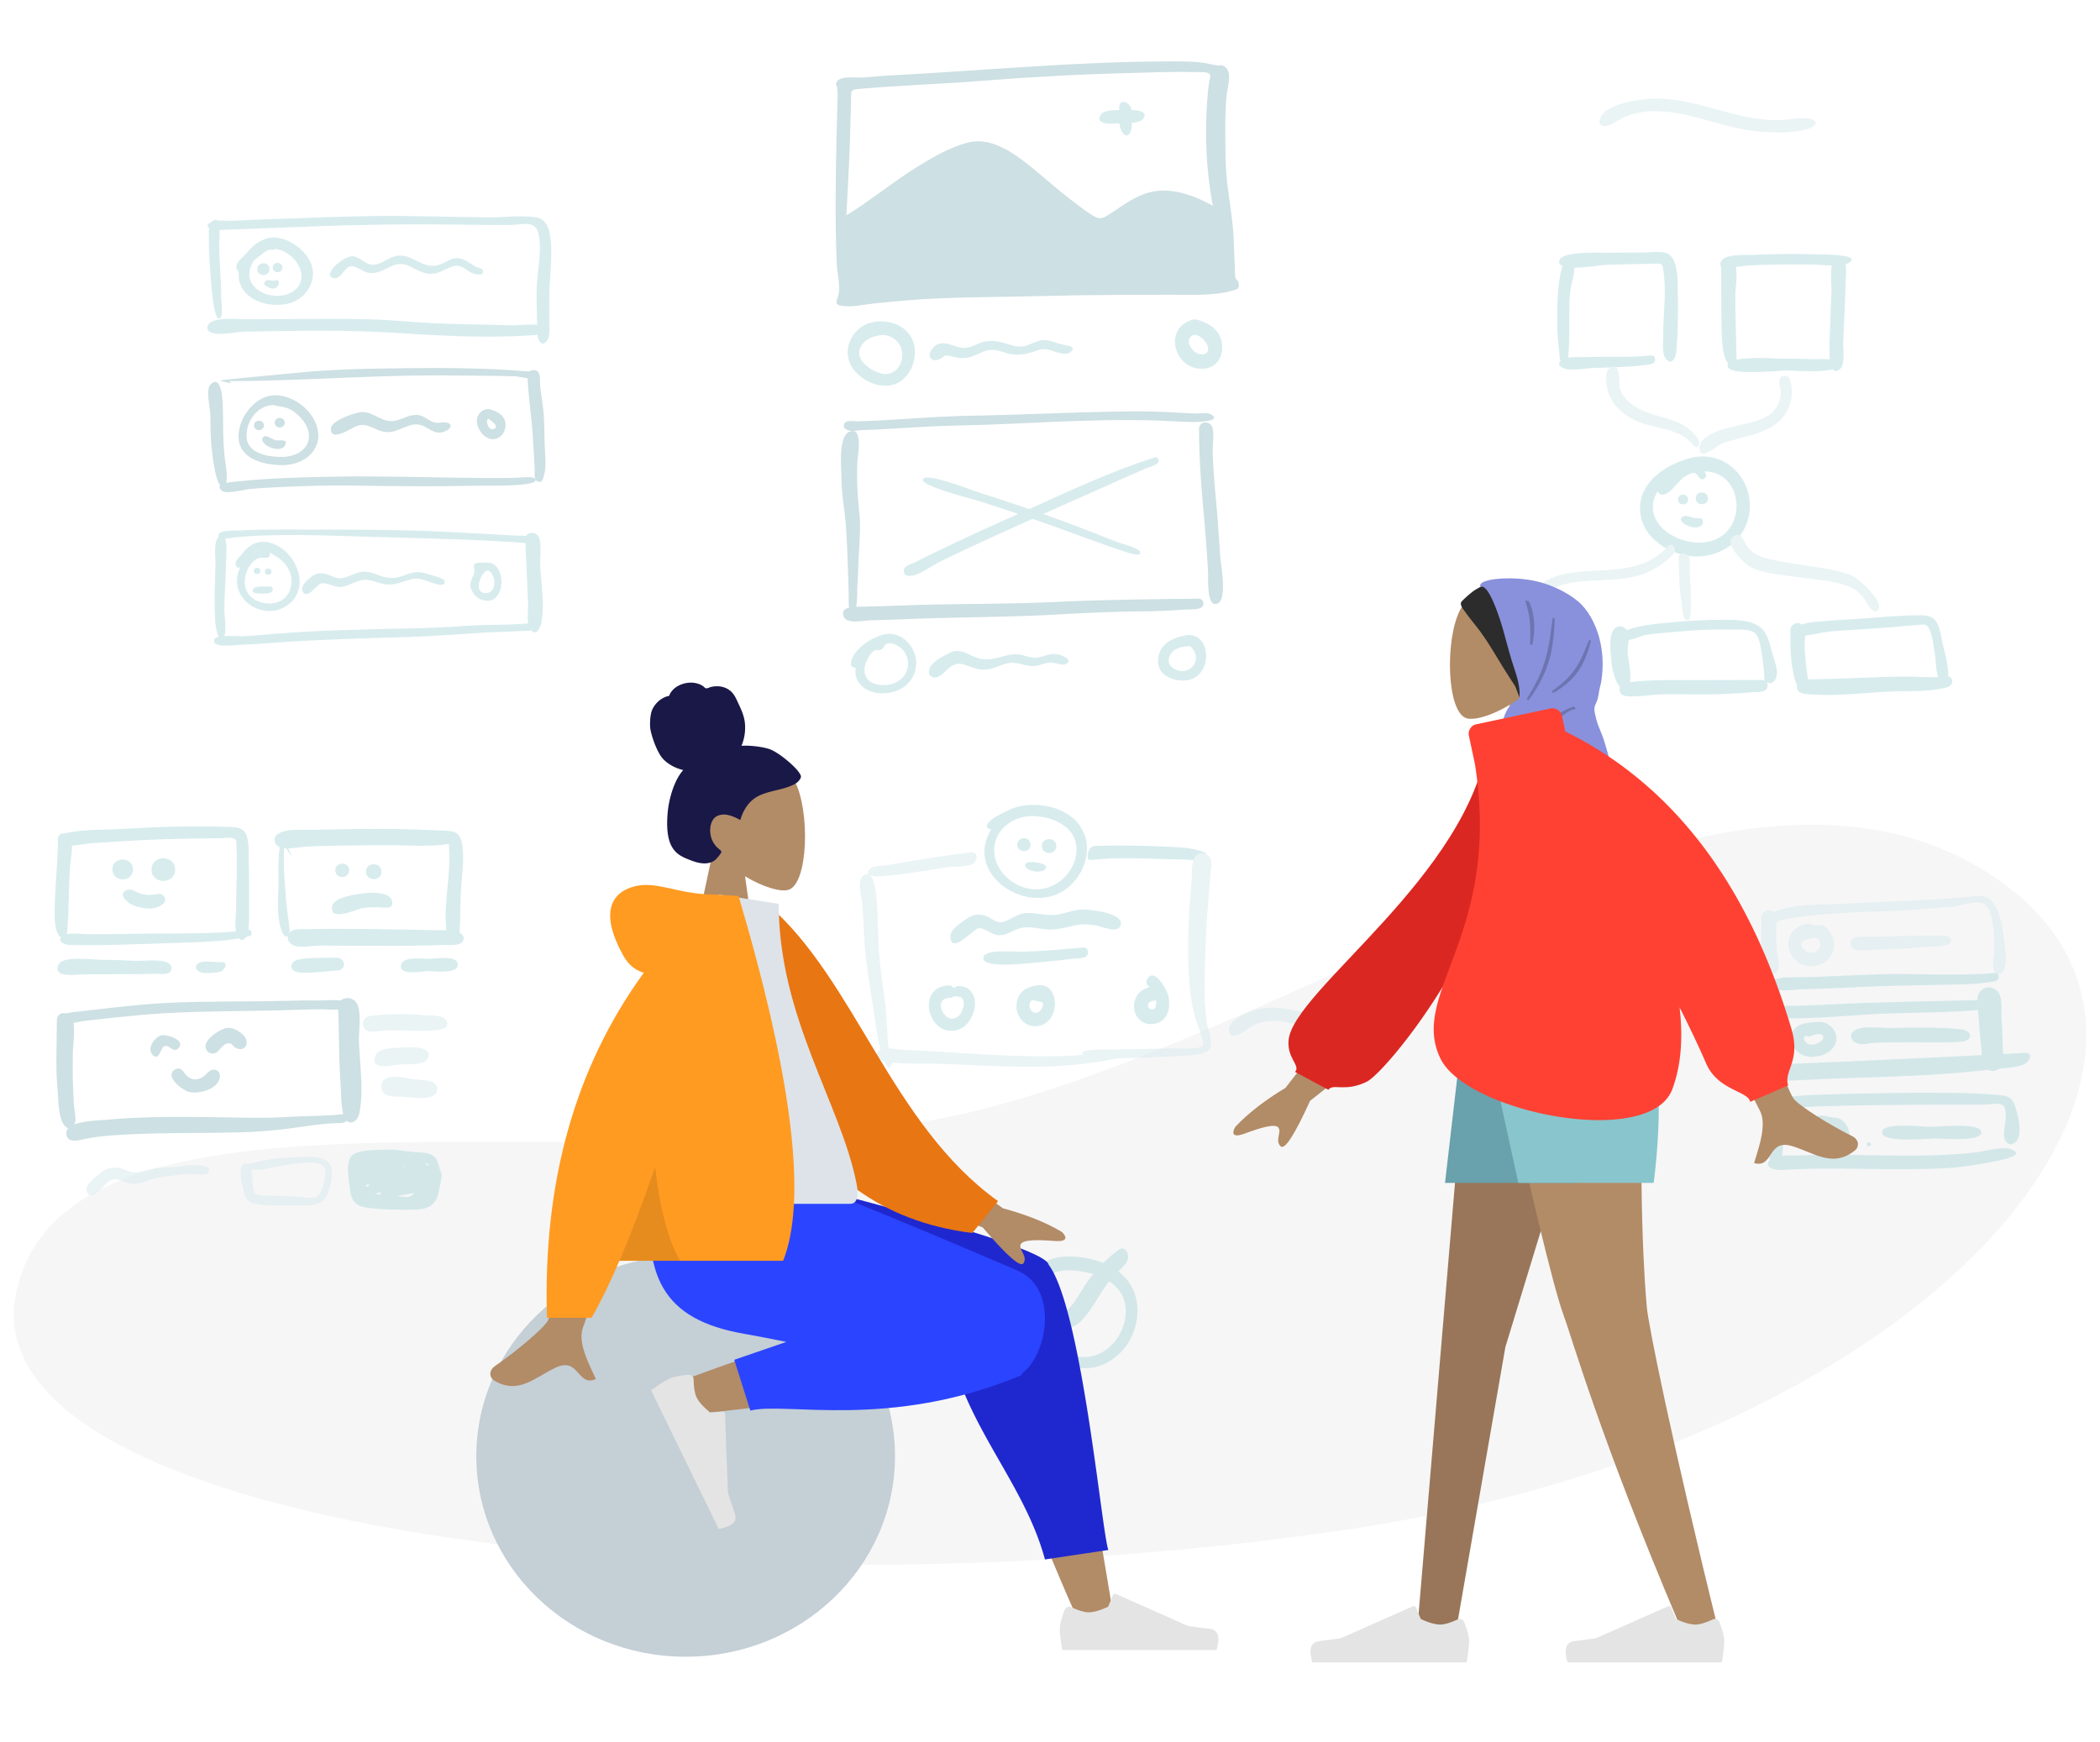<svg width="869" height="721" xmlns="http://www.w3.org/2000/svg"><g fill="none" fill-rule="evenodd"><g opacity=".674"><path d="M6.773 534.501c21.749-97.804 241.823-42.087 386.102-72.323 144.278-30.236 314.972-171.053 427.94-102.074 112.967 68.98-7.23 235.722-266.33 273.35-259.1 37.628-569.461-1.149-547.712-98.953z" fill="#F2F2F2"/><g opacity=".5"><path d="M87.483 91.92c-1.573 1.57-.962 7.151-.995 9.217-.05 3.215.15 6.402.418 9.606.18 2.146 1.196 22.618 4.022 21.046 1.593-.886.594-6.808.591-8.682-.006-4.164-.18-8.318-.457-12.474-.258-3.857-.42-7.67-.272-11.535.036-.943.919-11.412-3.307-7.179" fill="#89C5CC"/><path d="M155.984 89.396c-13.513.107-27.021.774-40.528 1.182-6.5.197-12.995.447-19.487.807-2.213.123-6.958-.586-8.801.593-4.092 2.617 2.507 3.23 4.266 3.165 26.73-.97 53.47-2.246 80.223-2.306 13.124-.03 26.24.344 39.366.26 5.017-.031 10.572-2.193 11.84 3.647 1.43 6.59-.214 13.926-.66 20.548-.3 4.42-.193 8.749.006 13.166.128 2.83-.205 6.017.296 8.794.481 2.674 2.403 4.277 4.165 1.282 1.053-1.79.529-6.209.599-8.282.094-2.792.006-5.584.006-8.377-.001-6.817.961-13.606.834-20.422-.082-4.395-.315-12.362-5.858-13.418-6.104-1.163-13.607.006-19.854-.065-15.478-.177-30.93-.695-46.413-.574" fill="#89C5CC"/><path d="M118.749 132.033c-5.096 0-10.192.03-15.287.115-4.37.072-11.24-.838-15.307.725-2.785 1.07-3.524 4.179 0 5.007 3.843.903 9.635-.574 13.656-.645 20.164-.356 40.522-.82 60.658.456 18.868 1.194 38.099 2.353 56.994 1.092 1.59-.106 9.698-.429 5.998-3.468-2.158-1.774-10.907-.608-13.712-.692-9.894-.299-19.798-.365-29.69-.74-9.762-.37-19.48-1.468-29.246-1.74-11.345-.316-22.715-.11-34.064-.11M113.65 103.051c7.942.347 15.8 11.865 7.764 17.431-7.539 5.224-21.667-.5-17.475-10.629-.603 1.464.762-1.59.779-1.611.797-.94 2.228-1.98 3.21-2.72 1.125-.847 2.296-1.78 3.652-2.204.89-.279.75.77 2.07-.267m-3.868-4.154c-3.717 1.451-5.413 3.088-7.968 6.05-1.767 2.051-4.02 3.13-4 5.9.004.614.792 1.288.928 1.878.188.816-.03 1.862.119 2.73 1.538 8.949 12.215 11.966 20.031 10.276 6.808-1.472 11.9-8.007 10.323-15.114-1.588-7.153-12.196-14.55-19.433-11.72" fill="#89C5CC"/><path d="M106.471 111.39c0 3.219 5.086 3.219 5.086 0 0-3.183-5.086-3.32-5.086 0M112.833 110.738c0 2.558 4.041 2.558 4.041 0 0-2.529-4.04-2.637-4.04 0M114.085 116.014c-1.294.497-2.936-.534-3.998.145-1.881 1.205.005 2.294 1.013 2.778 4.54 2.179 5.348-3.828 2.985-2.923M183.425 108.879c-.136.057-.617.261 0 0m-19.772-2.89c-3.399.767-6.268 3.94-9.96 3.516-2.83-.325-4.745-3.056-7.538-3.452-3.573-.508-13.298 7.642-8.185 9.041 2.983.816 4.638-4.635 7.273-4.925 2.085-.229 4.92 2.328 7.08 2.692 4.03.679 6.798-1.541 10.336-2.973 3.844-1.555 6.031-.154 9.374 1.575 2.64 1.364 5.125 2.253 8.144 1.69 2.834-.528 6.395-3.443 9.247-3.144 2.794.293 4.788 3.21 7.662 3.48 1.185.111 2.949.515 2.75-1.313-.16-1.464-1.793-1.216-2.815-1.748-2.628-1.369-5.086-3.793-8.257-3.586-2.386.156-4.558 1.832-6.756 2.634-7.2 2.626-11.248-5.081-18.355-3.487" fill="#89C5CC"/><path d="M169.667 152.358c-13.888.128-27.824.334-41.673 1.447-3.284.264-36.81 3.43-36.747 3.658.117.422 4.43 1.066 4.403 1.165-.291-.72-.955-1.019-1.993-.894 31.797 0 63.494-2.847 95.334-2.335 8 .128 16.03.075 24.025.327 1.995.063 6.94 1.493 8.508.592 4.114-2.365-3.36-2.638-4.597-2.737-15.669-1.254-31.547-1.38-47.26-1.223M87.13 159.106c-2.076 2.082-.164 9.571-.082 12.386.118 4.069.021 8.167.378 12.226.408 4.636 1.04 9.576 2.256 14.074.67 2.478 3.022 6.416 3.954 1.914.665-3.217-.345-7.483-.697-10.76-.47-4.382-.584-8.707-.601-13.111-.016-3.838-.09-7.692-.405-11.517-.163-1.986-1.162-8.833-4.802-5.212" fill="#69A1AC"/><path d="M139.369 197.245c-9.856.17-19.733.402-29.572 1.017-4.033.253-8.063.629-12.08 1.055-.82.087-9.895.455-5.84 3.805 1.83 1.512 9.359-.579 11.846-.797 4.182-.366 8.363-.605 12.558-.782 9.718-.413 19.466-.777 29.194-.608 17.767.308 35.419.445 53.19.05 2.525-.057 22.306.471 22.978-2.155.541-2.117-6.533-1.146-7.823-1.108-4.731.142-9.463.109-14.196.085-20.052-.103-40.22-.9-60.255-.562" fill="#69A1AC"/><path d="M218.294 155.594c.313 8.775 1.807 17.54 2.285 26.342.218 4.023.475 8.043.672 12.068.064 1.299-.46 4.427 1.076 5.174 2.106 1.024 2.39-1.04 2.784-2.436 1.139-4.033.368-9.271.265-13.414-.1-4.011-.107-8.03-.403-12.034-.303-4.09-1.126-8.104-1.509-12.18-.161-1.724.404-4.593-1.426-5.663-1.582-.925-3.813.24-3.744 2.143M121.42 170.191l.112.087-.112-.087m-8.376-2.6c3.123.892 5.688.56 8.672 2.833 2.473 1.886 5.01 4.644 5.83 7.692 1.896 7.042-4.53 10.902-10.553 10.978-6.17.077-15.303-1.354-14.987-9.262.243-6.076 4.68-12.005 11.038-12.24m.22-3.98c-8.099.402-14.632 9.498-14.562 17.153.085 9.28 10.598 11.67 18.067 11.734 8.429.072 16.834-5.748 14.576-15.227-1.81-7.594-10.293-14.065-18.081-13.66" fill="#69A1AC"/><path d="M105.117 176.07c0 2.587 4.088 2.587 4.088 0 0-2.558-4.088-2.668-4.088 0M113.692 174.934c0 2.608 4.12 2.608 4.12 0 0-2.578-4.12-2.689-4.12 0M108.965 180.836c-2.661 2.656 6.686 7.313 8.89 3.618 1.812-3.036-2.13-2.03-3.528-2.193-1.519-.18-4.123-2.662-5.362-1.425M183.7 174.988c-.257.107-.257.107 0 0m-35.103-4.325c-2.694.505-11.536 3.488-11.655 6.684-.219 5.81 8.44-.14 10.321-.905 5.108-2.076 7.792 2.159 12.924 2.382 4.456.194 8.554-3.62 12.752-3.169 4.399.473 6.515 5.152 11.592 2.668 2.687-1.314 2.619-3.34-.397-3.532-1.822-.115-3.075.638-4.975-.146-2.972-1.226-4.169-3.222-7.725-2.905-2.684.24-5.11 1.752-7.729 2.338-5.998 1.34-9.325-4.499-15.108-3.415M204.393 177.51c-.186.078-.186.078 0 0m.68-2.42c.029.014.232.296 0 0m-3.09-1.846c-.115.09-.115.09 0 0m.068-.023c.6.359 5.414 3.651 1.917 4.427-1.776.393-3.245-3.18-1.917-4.427m-1.594-3.647c-7.713 3.517.587 16.102 6.64 10.988 2.547-2.151 2.882-6.5.404-8.742-1.484-1.343-5.029-3.167-7.044-2.246" fill="#69A1AC"/><path d="M128.052 219.168c-9.625.003-19.334-.2-28.946.371-1.617.096-7.78-.212-8.613 1.48-1.524 3.092 4.816 1.557 5.737 1.464 19.138-1.916 39.13-.813 58.33-.267 15.704.446 31.323.723 47.008 1.533 4.123.212 8.242.447 12.362.696 1.343.081 4.723.971 5.006-1.174.262-1.985-3.954-1.536-5.007-1.592-8.375-.44-16.744-.903-25.117-1.374-20.152-1.136-40.576-1.14-60.76-1.137" fill="#89C5CC"/><path d="M90.184 222.607c-1.797 1.787-.955 8.61-1.005 10.866-.088 3.945-.274 7.887-.357 11.83-.087 4.122.034 8.263.277 12.379.102 1.728 1.52 10.08 3.754 5.3.998-2.135-.024-8.085-.009-10.505.028-4.404.265-8.79.484-13.189.189-3.781.196-7.566.36-11.348.053-1.206.196-9.044-3.504-5.333" fill="#89C5CC"/><path d="M220.555 257.842c-9.367.96-18.884.507-28.286 1.216-8.103.61-16.199.86-24.323 1.033-18.396.388-36.824.767-55.167 2.3-4.18.349-8.355.72-12.547.907-2.096.093-10.893-.86-11.548 1.35-1.115 3.763 8.291 2.273 10.32 2.214 4.462-.128 8.903-.451 13.352-.79 18.704-1.425 37.478-1.85 56.222-2.443 10.193-.322 20.316-1.068 30.487-1.746 5.07-.338 10.153-.35 15.222-.677 1.327-.086 6.022.083 6.976-.984.655-.733.821-2.522-.708-2.38" fill="#89C5CC"/><path d="M217.38 223.247c.321 8.983.829 17.958 1.132 26.94.091 2.701-.725 7.542.78 9.925 2.418 3.83 4.306-.224 4.749-2.61 1.397-7.534-.105-15.855-.496-23.435-.148-2.891.75-9.327-.648-11.915-1.331-2.465-5.636-2.217-5.517 1.095M201.654 236.04c3.589.973 4.113 8.774.064 9.352-6.027.859-3.391-7.743-.064-9.351m-1.005-3.103c-1.095-.034-3.621-.336-4.296.555-.564.746.006 2.319-.06 3.029-.237 2.538-2.3 4.004-1.378 7 .626 2.035 2.303 3.946 4.347 4.652 10.785 3.728 10.654-17.111 1.387-15.236M111.747 229.831l-.126-1.083c5.848 2.76 10.5 7.895 8.56 14.787-1.482 5.258-6.835 7.123-11.822 5.825-5.52-1.438-8.158-5.988-6.67-11.575.687-2.578 2.795-6.042 5.521-6.87 1.27-.387 4.075.597 4.538-1.084m-3.42-2.183c-1.479.1-2.919.716-4.126 1.559a6.738 6.738 0 0 1 4.126-1.559m.043-3.396c-3.654.112-6.049 2.324-8.216 4.98-.68.834-2.98 3.045-2.695 4.169.225.888.814 2.187 2.055 1.196-6.498 12.95 10.288 23.996 20.535 14.99 9.563-8.404.075-25.729-11.68-25.335" fill="#89C5CC"/><path d="M105.05 236.282c0 1.724 2.678 1.724 2.678 0 0-1.725-2.677-1.725-2.677 0M109.62 236.576c0 1.753 2.72 1.753 2.72 0s-2.72-1.753-2.72 0M111.692 242.73c-1.272.104-5.93-.328-6.748.786-1.367 1.863.814 1.928 1.885 2.129.965.181 5.159.079 5.75-.778.522-.757.4-2.246-.887-2.136M167.816 237.9c-.219.09-.219.09 0 0m-17.601-1.287c-2.867.21-5.296 1.86-8.038 2.518-2.926.703-4.193-.59-6.854-1.435-2.768-.88-4.737-.532-6.962 1.358-1.26 1.071-4.026 3.537-3.238 5.44 1.804 4.355 5.888-2.731 7.809-3.06 2.996-.515 5.662 2.105 9.118 1.356 3.13-.679 5.909-2.829 9.18-2.852 2.734-.02 5.311 1.477 8.011 1.839 4.122.553 6.828-.91 10.638-1.997 3.304-.942 5.62.3 8.728 1.345 1.42.477 6.16 2.213 5.287-.934-.247-.89-6.492-2.48-7.46-2.785-3.414-1.08-5.576-.659-8.829.581-2.712 1.035-4.994 1.539-7.902.97-3.204-.628-6.118-2.6-9.488-2.344" fill="#89C5CC"/></g><g opacity=".5"><path d="M350.242 89.13c.462-9.957 1.099-19.9 1.434-29.862.166-4.937.297-9.874.422-14.812.028-1.099.057-2.198.082-3.298.081-3.735-.362-4.04 3.397-4.372 16.77-1.48 33.605-1.97 50.394-3.31 20.249-1.615 40.603-2.73 60.908-3.23 9.024-.223 18.086-.684 27.11-.403 2 .062 5.925-.458 6.713 1.096.34.672-.374 2.982-.464 3.757-.283 2.42-.547 4.85-.71 7.282-.96 14.348-.388 29.057 2.39 43.187-6.517-3.675-14.75-6.836-22.347-6.209-7.744.64-13.537 5.114-19.736 9.232-3.506 2.33-4.687 2.942-8.186.686-3.014-1.945-5.866-4.169-8.71-6.351-4.389-3.368-8.53-7.02-12.787-10.55-7.825-6.493-18.607-15.733-29.415-13.012-7.722 1.943-14.852 6.187-21.554 10.34-9.958 6.172-18.972 13.728-28.941 19.829M484.446 25.42c-38.474 0-76.659 3.73-115.023 5.748-4.007.21-8 .52-11.993.906-2.66.257-9.167-.822-10.911 1.452-1.164 1.516-.164 1.744 0 3.185.206 1.817.084 3.969.03 5.891-.128 4.633-.262 9.265-.367 13.898-.398 17.51-.646 35.017.063 52.522.155 3.818 1.546 9.104.785 12.813-.551 2.686-2.393 4.32 1.855 4.817 4.18.489 9.29-.754 13.475-1.152 4.208-.4 8.415-.835 12.628-1.182 18.317-1.51 36.812-1.282 55.177-1.783 18.531-.506 37.069-.539 55.606-.549 7.756-.004 16.619.432 24.187-1.703 2.662-.75 3.093-1.12 2.436-3.763-.124-.501-.928-.686-1.164-1.592-.321-1.233-.156-2.732-.231-4.015-.245-4.192-.33-8.392-.528-12.587-.33-7.008-1.538-13.81-2.432-20.748-1.03-8.013-.978-16.148-.999-24.213-.012-4.474.103-8.932.462-13.393.23-2.861 1.64-7.133.925-9.801-.356-1.329-.938-2.382-2.321-2.954-.876-.363-1.613-.08-2.479-.17-1.027-.11-1.668-.254-2.899-.533-5.272-1.195-10.91-1.094-16.282-1.094" fill="#69A1AC"/><path d="M463.154 44.47c-.003 2.788-.438 6.903.848 9.529 1.63 3.33 3.67 2.289 4.21-.84.31-1.794.302-7.1-.274-8.689-.815-2.248-4.784-3.78-4.784 0" fill="#89C5CC"/><path d="M467.832 45.547c-2.617.092-10.24-.536-12.012 1.568-3.038 3.61 2.25 4.25 4.522 4.048 2.627-.234 10.748.336 12.508-1.77 2.944-3.526-2.96-3.921-5.018-3.846M366.25 138.697c11.508 1.999 7.928 19.545-2.962 15.481-3.794-1.416-9.385-5.508-7.287-10.33 1.566-3.601 6.672-5.494 10.249-5.151m-4.765-5.456c-7.484 1.26-12.6 9.36-10.035 16.424 2.476 6.816 11.865 11.807 18.79 9.358 6.61-2.339 9.908-11.134 7.68-17.568-2.33-6.723-9.915-9.311-16.435-8.214M431.483 140.75c-2.865.237-5.34 2.243-8.224 2.598-2.696.332-4.93-.59-7.454-1.327-3.05-.891-5.849-1.283-8.967-.491-2.382.605-4.732 2.226-7.207 2.422-4.87.384-10.53-5.172-14.332 1.112-1.823 3.013.824 4.954 3.55 3.549 2.842-1.465 1.447-1.99 4.973-1.124 2.941.721 5.318 1.113 8.265.102 2.67-.915 5.012-2.59 7.913-2.78 2.84-.183 5.312 1.11 8.027 1.669 3.339.686 6.293.167 9.457-.88 3.01-.995 4.21-1.54 7.246-.652 1.923.563 6.124 2.35 7.995.91 3.236-2.49-1.096-2.854-2.802-3.207-2.747-.57-5.59-2.135-8.44-1.902M497.05 139.077l.069.053-.068-.053m-2.813-.588c4.183.27 8.706 7.889 3.164 8.16-3.902.19-8.266-6.483-3.164-8.16m-.587-6.235c-13.227 3.693-7.18 22.34 5.578 20.187 5.794-.979 7.759-7.693 5.843-12.662-.823-2.135-2.427-3.934-4.344-5.163-1.415-.906-5.46-2.813-7.077-2.362" fill="#89C5CC"/><path d="M351.422 251.434c-.39-1.735-.179-4.388-.2-5-.103-2.875-.138-5.751-.25-8.625-.263-6.848-.438-13.736-.966-20.569-.504-6.531-1.778-12.865-1.814-19.445-.025-4.45-1.262-15.726 2.636-18.75 6.698-3.908 4.05 9.883 3.94 12.27-.33 7.185.117 14.054.84 21.195.663 6.544-.099 13.059-.353 19.604-.135 3.474-.209 6.944-.47 10.412-.082 1.082.043 5.956-.524 8.552 1.46-.062 2.85.003 3.625-.02 5.426-.165 10.852-.308 16.278-.512 20.87-.785 41.752-.43 62.618-1.421 19.736-.938 39.545-1.137 59.296-1.38 1.728.151 2.5 1.965 1.391 3.359-1.085 1.363-6.115 1.064-7.683 1.19-5.563.448-11.115.65-16.695.702-11.75.112-23.456.616-35.187 1.285-20.843 1.188-41.716 1.09-62.57 1.938-5.062.206-10.125.36-15.19.492-2.67.07-9.663 1.679-10.986-1.512-.935-2.255.364-3.292 2.264-3.765zm115.45-81.158c6.315-.059 12.595.052 18.9.413 2.796.16 5.591.316 8.39.434 1.616.069 5.31-.461 6.727.288 5.566 2.945-5.774 3.268-7.152 3.245-5.785-.098-11.559-.548-17.343-.69-21.275-.523-42.708.772-63.964 1.644-10.225.42-20.445.48-30.666 1.053-5.587.314-11.17.673-16.758.968-2.576.136-5.153.267-7.733.332-1.588.04-4.824.699-6.293.098-1.25-.511-2.262-1.226-1.574-2.742.74-1.63 3.962-.937 5.326-.963 4.924-.096 9.837-.372 14.752-.673 11.16-.683 22.296-1.482 33.478-1.672 21.31-.364 42.591-1.538 63.91-1.735zm29.314 7.262c.003-2.922 3.507-3.51 5.061-1.522 1.486 1.9.53 7.655.566 9.93.12 7.493.828 14.943 1.501 22.403.668 7.398 1.14 14.8 1.656 22.209.24 3.424 2.87 17.092-.954 19.088-4.882 2.546-3.961-10.41-4.098-12.77a697.253 697.253 0 0 0-1.678-22.799c-1.112-12.259-2.064-24.23-2.054-36.54z" fill="#69A1AC"/><path d="M431.71 212.728a782.982 782.982 0 0 1 19.977 7.424c3.546 1.37 7.073 2.784 10.61 4.174 1.773.695 9.142 2.442 9.566 4.212.598 2.498-7.257-.57-8.507-.97-3.53-1.129-7.017-2.392-10.503-3.648-7.8-2.81-15.567-5.71-23.398-8.434-.732-.255-1.465-.51-2.198-.762a2366.993 2366.993 0 0 0-24.876 11.332 852.212 852.212 0 0 0-13.241 6.284c-3.26 1.579-9.161 6.083-12.753 6.005-1.358-.03-2.274-.322-2.416-1.969-.18-2.106 3.212-2.971 4.583-3.656 4.7-2.351 9.43-4.642 14.172-6.905 9.42-4.493 18.928-8.806 28.47-13.034l.164-.073c-5.292-1.79-10.598-3.54-15.917-5.25-3.039-.978-24.35-6.237-23.572-9.06.873-3.165 19.747 4.296 22.65 5.221a937.44 937.44 0 0 1 21.364 7.069c17.014-7.644 34.208-15.789 51.955-21.35 1.118-.35 1.824.802 1.57 1.769-.339 1.294-4.32 2.342-5.424 2.835-4.37 1.952-8.764 3.855-13.135 5.809-9.521 4.254-19.061 8.469-28.582 12.726l-.56.25zM368.774 266.251c4.352.763 7.422 4.937 6.944 9.31-.645 5.906-6.532 8.613-11.97 7.842-6.172-.874-7.47-6.09-4.48-11.11.662-1.11 1.423-2.44 2.627-3.025.827-.403 1.88-.047 2.547-.371 2.335-1.137.931-2.948 4.332-2.646m-1.98-3.859c-5.311.679-15.123 6.824-14.626 12.972.431.712 1.08 1.004 1.944.875a9.543 9.543 0 0 0 .204 3.952c.504 1.692 1.51 3.08 2.859 4.181 2.777 2.27 6.573 2.827 10.03 2.429 6.457-.743 11.546-5.155 11.91-11.871.353-6.555-5.37-13.416-12.322-12.538M392.513 270.392c-2.383 1.263-6.152 3.203-7.55 5.601-1.475 2.533.053 5.304 3.163 4.106 2.469-.951 4.04-3.974 6.673-4.942 2.324-.855 3.26-.42 5.717.432 2.53.877 4.743 1.724 7.479 1.51 3.439-.271 6.417-2.265 9.783-2.719 2.834-.382 5.17.72 7.885 1.16 3.149.508 5.208-.683 8.154-1.304 2.004-.422 5.536 1.296 6.997.653 3.287-1.445-.19-3.212-2.01-3.796-3.064-.983-4.95-.115-7.865.7-3.165.885-4.532.22-7.558-.593-6.12-1.645-10.85 2.332-16.652 1.61-5.372-.67-8.586-5.399-14.216-2.418M492.602 267.454c5.892 5.524-.727 13.383-7.223 8.968-2.287-1.554-2.323-4.05-.544-6.282 1.628-2.042 5.203-2.839 7.767-2.686zm-2.184-4.464c-5.504 1.07-10.697 3.597-11.195 9.95-.486 6.198 5.872 9.077 11.213 8.67 11.991-.913 11.124-20.774-.018-18.62z" fill="#89C5CC"/></g><path d="M684.772 40.818c-5.873.1-20.374 1.965-22.53 8.031-1.637 4.605 3.224 3.594 5.83 1.918 3.525-2.265 6.615-3.622 10.983-4.31 16.637-2.629 32.622 6.795 49.1 7.986 6.241.452 13.774.746 19.733-1.02 4.244-1.256 4.798-3.997-.045-4.414-4.116-.355-8.669.763-12.888.73-17.457-.13-32.975-9.207-50.183-8.92" fill="#C1DEE2" opacity=".5"/><g opacity=".5"><path d="M77.567 342.032c-8.424.095-16.844.406-25.252.938-7.995.506-16.67.122-24.535 1.672-2.234.44-5.25 2.475-2.28 4.714 2.086 1.574 9.723-.237 12.215-.39 9.18-.564 18.363-1.24 27.555-1.565 8.702-.307 17.404-.416 26.11-.502 1.329-.013 3.535-.44 4.86-.054 1.9.555 1.45.706 1.592 3.12.258 4.374.187 8.764.1 13.142-.084 4.237-.24 8.473-.225 12.712.01 3.024-.956 9.033.561 11.66 2.185 3.78 4.45-.327 4.614-2.839.312-4.804.172-9.668.173-14.478.001-4.516.034-9.031-.125-13.544-.116-3.26.35-8.952-1.406-11.916-1.789-3.018-6.095-2.367-9.238-2.511-4.902-.226-9.813-.21-14.719-.159" fill="#89C5CC"/><path d="M23.968 347.481c.009 8.484-.973 16.912-1.247 25.386-.127 3.896-.382 8.175.603 12 .995 3.862 4.155 4.698 4.52.387.736-8.73.556-17.783 1.13-26.584.202-3.107 1.52-8.801.29-11.71-1.084-2.564-5.3-3.055-5.296.521" fill="#89C5CC"/><path d="M102.964 384.878c-14.63 1.937-29.924 1.23-44.659 1.535-7.069.146-14.136.156-21.206.23-2.468.025-8.734-.914-10.868.473-3.398 2.209.289 3.912 2.538 3.961 13.952.306 28.06-.336 42.01-.794 6.266-.205 12.554-.306 18.805-.838 3.848-.328 8.053-.646 11.79-1.68.796-.22 2.53-.175 2.708-1.26.11-.673-.09-1.769-1.118-1.627M42.128 397.21c-4.066.024-16.319-1.864-18.003 2.1-2.245 5.289 6.513 4.054 8.868 3.994 5.35-.137 10.695-.152 16.046-.15 5.25.002 10.5-.031 15.75-.156 1.52-.037 5.06.595 5.935-1.237.665-1.392.14-2.49-1.087-3.226-2.95-1.774-10.616-.745-14.07-.905-4.473-.206-8.96-.42-13.439-.42M91.595 398.19c-2.324.138-7.024-.82-9.106.243-2.366 1.21-1.532 3.102.51 3.934 1.415.575 7.218.273 8.596-.394 1.436-.696 3.06-3.972 0-3.783M117.07 348.313c-2.48.681-1.728 14.771-1.792 17.005-.175 6.12-.863 13.817 1.17 19.71 1.297 3.757 3.788 3.248 3.363-.708-.372-3.471-1.012-6.903-1.288-10.398-.626-7.907-1.478-16.34-.887-24.254.252.46 2.606 4.724 3.16 4.406-.167.1-2.715-6.027-3.725-5.76" fill="#89C5CC"/><path d="M144.988 343.124c-5.022.074-10.045.163-15.066.303-3.992.11-10.266-.545-13.927 1.134-4.36 2-2.292 6.455 1.803 6.549 3.623.083 7.486-.733 11.141-.859 9.873-.338 19.764-.41 29.641-.494 8.934-.077 18.247.876 27.102-.466 1.313 11.663-2.24 23.375-1.03 35.172.186 1.83.103 4.418 2.434 4.835 2.943.526 3.064-2.388 3.176-4.475.318-5.96.146-11.923.582-17.89.404-5.53 1.2-11.182.527-16.72-.827-6.816-4.092-6.27-9.866-6.553-12.193-.598-24.31-.715-36.517-.536" fill="#89C5CC"/><path d="M128.156 384.537c-2.56.065-6.81-.724-8.45 1.73-1.706 2.553.318 4.78 2.799 5.305 2.937.62 6.766-.23 9.814-.24 3.174-.01 6.349.026 9.523.039 13.608.053 27.274.259 40.873-.304 1.899-.078 7.289.559 8.603-1.263 1.167-1.616.35-3.065-1.185-3.888-2.52-1.35-7.697-.837-10.5-.944-3.462-.132-6.928-.175-10.392-.229-13.672-.21-27.415-.544-41.085-.206M139.667 396.341c-5.092.087-10.526-.137-15.568.635-4.433.68-4.979 4.965-.207 5.467 4.386.46 9.703-.4 14.11-.684 1.565-.1 3.385.042 4.135-1.688.784-1.808-.714-3.541-2.47-3.73M178.166 396.79c-2.718.069-10.657-1.1-12.003 2.004-2.242 5.17 8.506 3.205 10.568 3.13 2.599-.096 12.727 1.421 12.73-2.716.001-4.057-8.806-2.479-11.295-2.417" fill="#89C5CC"/><path d="M23.528 422.474c.007 9.403-.578 18.894.28 28.272.354 3.88.293 11.31 2.54 14.599 1.595 2.334 3.807 2.17 4.678-.633.582-1.873-.349-5.62-.453-7.625-.1-1.924-.217-3.847-.306-5.77-.228-4.958-.21-9.908-.142-14.868.058-4.254 1.082-9.883.117-13.975-.9-3.813-6.714-4.704-6.714 0" fill="#69A1AC"/><path d="M118.025 414.203c-16.313.409-32.663.043-48.961.85-8.038.399-16.045 1.273-24.043 2.145-3.929.429-7.856.87-11.778 1.354-1.184.145-11.02.527-7.32 4.267 1.615 1.633 6.756-.073 8.79-.314 3.938-.464 7.884-.87 11.827-1.287 7.505-.794 15.018-1.546 22.555-1.963 17.75-.983 35.572-.688 53.339-1.343 4.806-.178 9.597-.305 14.405-.116 1.263.05 10.54.521 6.512-2.905-1.905-1.62-9.086-.784-11.466-.833-4.62-.096-9.242.029-13.86.145" fill="#69A1AC"/><path d="M143.432 463.808a1.301 1.301 0 0 1-.008.012c-.889 1.31-4.173.945-5.611 1.043-4.377.297-8.673.8-13.012 1.45-8.644 1.295-17.212 2.092-25.95 2.308-17.281.427-34.634.028-51.889 1.212-3.821.262-7.585.712-11.344 1.432-2.685.514-7.858 2.274-8.172-2.16-.379-5.345 13.03-5.335 16.863-5.692 16.462-1.532 33.194-1.209 49.706-.979 7.984.111 15.954.355 23.933-.133 7.97-.487 16.21-.36 24.123-1.216-1.02-3.951-.87-8.892-1.156-12.93-.734-10.364-.538-20.764-1.01-31.14-.209-4.571 6.018-5.264 7.864-1.564 1.866 3.738.654 11.154.774 15.298.28 9.594 2.058 20.334.18 29.823-.655 3.3-3.438 5.035-5.291 3.236z" fill="#69A1AC"/><path d="M153.466 420.363c-2.204.3-4.042 2.186-3.058 4.579 1.24 3.012 4.93 1.835 7.368 1.644 7.75-.607 15.842.605 23.499-.31 2.09-.25 5.124-1.388 3.247-4.198-1.411-2.112-6.553-1.741-8.739-1.943-7.475-.692-14.852-.507-22.317.228M166.546 433.505c-3.005.202-10.002.043-11.269 3.463-2.271 6.135 6.628 3.973 9.337 3.624 3.148-.405 10.568.68 12.244-2.372 2.997-5.459-7.676-4.897-10.312-4.715M158.817 446.968c-1.425 1.427-1.428 3.974 0 5.4 1.749 1.747 5.558 1.384 7.855 1.512 3.204.179 12.407 1.874 13.998-1.9 2.147-5.09-6.187-4.983-8.928-5.272-3.168-.334-10.3-2.367-12.925.26" fill="#C1DEE2"/><path d="M46.495 359.83c0 5.472 8.548 5.472 8.548 0 0-5.444-8.548-5.527-8.548 0M62.71 359.891c0 6.257 9.736 6.245 9.736 0 0-6.235-9.737-6.298-9.737 0M52.9 368.21c-4.732 1.307-.372 5.318 1.825 6.234 3.493 1.457 8.26 2.53 11.753.347 1.39-.869 2.519-2.024 1.5-3.71-1.085-1.795-2.571-.997-4.224-.831-2.093.21-3.785.178-5.806-.493-1.509-.501-3.402-2-5.047-1.546M138.748 360.176c0 3.702 5.748 3.702 5.748 0s-5.748-3.702-5.748 0M151.46 360.733c0 4.113 6.386 4.113 6.386 0s-6.386-4.113-6.386 0M150.987 369.659c-3.354.432-13.056 1.416-13.599 5.55-.837 6.38 9.793 1.217 12.22.716 3.09-.638 5.85-.472 8.934-.348 1.694.068 3.947.343 3.77-2.238-.292-4.236-8.393-4.056-11.325-3.68" fill="#89C5CC"/><path d="M66.65 428.485c-2.432.649-5.612 4.852-3.94 7.424 2.744 4.22 3.953-2.258 5.101-2.882 2.089-1.135 3.784 3.011 5.967.836 3.445-3.43-4.96-5.959-7.128-5.378M94.508 425.366c-2.883.027-8.97 4.11-9.401 7.123-.256 1.791.931 3.512 2.862 3.536 2.629.032 3.464-3.386 5.743-4.101 2.458-.771 2.093 1.004 4.216 1.925 1.554.674 3.497.392 4.037-1.519 1.018-3.603-4.494-7.02-7.457-6.964M72.438 442.624c-4.612 2.703 2.976 8.496 5.607 9.22 3.971 1.093 11.964-.947 12.906-5.798.374-1.931-.833-3.68-2.964-3.334-1.755.284-2.88 2.485-4.505 3.273-2.193 1.064-4.144.992-6.007-.61-1.519-1.304-2.332-4.328-5.037-2.75" fill="#69A1AC"/><path d="M75.78 482.556c-4.12.879-8.309.289-12.449 1.115-4.222.843-6.745 2.438-10.667.831l-.553-.234c-3.036-1.307-6.218-1.694-9.395.39-1.88 1.233-7.59 5.498-6.901 8.101 1.49 5.643 7.914-3.205 9.552-4.068 3.124-1.644 5.265.457 8.481 1.05 3.852.71 6.951-1.326 10.58-2.136 4.243-.948 9.017-1.279 13.335-1.786 1.705-.2 8.166 1.149 8.75-.974 1.001-3.647-9.113-2.633-10.733-2.29M105.507 493.92c.27.205.054.04 0 0m11.54-11.585c3.528-.358 14.813-2.877 17.13.767 1.51 2.375-.885 11.137-3.17 12.27-1.826.905-6.08-.095-8.084-.166-3.729-.131-7.465-.19-11.19-.422-1.248-.078-5.268.151-6.247-.954-1.156-1.305-1.105-8.264-1.377-9.99 3.243 1.05 9.547-1.16 12.938-1.505m7.533-3.573c-4.518.196-9.035.535-13.519 1.14-2.5.339-5.032 1.237-7.34 1.662-.744.137-1.952-.243-2.864.198-2.667 1.288-.332 9.997.311 12.324.988 3.574 3.473 4.153 6.956 4.49 4.587.444 9.268.305 13.87.248 4.435-.054 10.416.929 12.905-3.522 1.609-2.877 3.335-9.579 1.96-12.785-1.81-4.22-8.564-3.911-12.28-3.755" fill="#C1DEE2"/><path d="M175.169 496.314c-.242.31-.242.31 0 0m.99-1.193c-.075.113-.422.48 0 0m-10.774-.328c1.992-.375 3.984-.745 5.978-1.11-1.888 2.644-3.876 1.551-7.102 1.321l1.124-.21m-9.5-.936l1.514-.507c-.016.384.067.744.247 1.08-.864-.094-1.727-.194-2.59-.3l.829-.273m-4.403-3.251c-.028-.694 1.014-.218 1.612-.264-1.152 1.014-1.69 1.102-1.612.264m15.745-7.864c.152-.194.353-.184.603.029-.273.091-1.323.536-.603-.03m10.211-1.2c.027 0 .594.764 0 0m-.286-.251c.148.113.148.113 0 0m-1.275-.149c2.088.352 1.93 2.802 0 0m-24.528-.167c-.424.352-.28.01 0 0m7.984-5.216c-3.544.206-10.05-.002-13.01 1.887-3.864 2.465-1.831 10.95-1.485 14.67.51 5.499 3.098 7.065 8.276 7.642 6.18.689 12.53.817 18.74.654 5.595-.147 8.781-2.072 9.806-7.962.314-1.802 1.11-4.59 1.085-6.316-.017-1.197-.614-1.743-.84-2.762-1.284-5.796-3.433-6.484-9.374-6.737-4.373-.186-8.907-1.3-13.198-1.076" fill="#89C5CC"/></g><g opacity=".5"><path d="M427.532 337.725c9.012.192 19.236 5.18 17.811 15.745-1.044 7.74-7.745 14.024-15.507 14.566-8.342.582-17.162-5.82-18.295-14.314-1.275-9.553 7.179-16.188 15.991-15.997m-4.42-4.301c-3.653.545-7.144 2.464-10.36 4.182-1.229.656-7.454 4.657-2.571 5.651-11.765 18.974 15.922 36.598 31.49 24.266 6.99-5.537 10.67-16.036 6.151-24.254-4.673-8.5-15.756-11.19-24.71-9.845" fill="#89C5CC"/><path d="M420.96 349.574c0 3.543 5.5 3.543 5.5 0 0-3.544-5.5-3.544-5.5 0M431.157 350.141c0 3.842 5.964 3.842 5.964 0s-5.964-3.842-5.964 0M424.275 357.74c-.802 2.914 8.348 4.409 8.653 1.035.145-1.611-8.095-3.07-8.653-1.036M451.1 355.938c10.529-1.264 21.385-.68 31.965-.377 2.648.077 5.295.15 7.944.195 1.683.028 5.32.836 6.789.048 6.017-3.227-5.787-4.787-7.458-4.935-10.524-.866-26.765-1.175-37.32-.767-3.122.121-3.797 6.06-1.92 5.836" fill="#89C5CC"/><path d="M498.48 408.28c.09-11.032.486-22.138 1.334-33.138.345-4.483.76-8.96 1.103-13.444.162-2.112.912-5.07-.33-6.923-1.278-1.909-4.084-2.306-5.775-.614-2.024 2.62-1.436 7.018-1.688 10.187-.387 4.874-.854 9.744-1.087 14.627-.449 9.453-.554 19.07.206 28.51.359 4.454 1.136 8.8 2.17 13.144.472 1.977 4.22 10.786 3.432 12-1.221 1.884-10.246 1.172-12.204 1.225-5.024.135-10.05.222-15.074.318-4.302.083-8.604.141-12.907.18-1.708.015-11.746-.29-9.52 2.244-24.899 1.735-50.274-1.162-75.022-2.155-1.25-.051-3.295-.406-5.183-.508-.226-.912-.412-1.727-.458-2.293-.325-3.977-.41-7.968-.763-11.945-.645-7.275-1.896-14.477-2.64-21.74-.743-7.254-.668-14.532-1.1-21.804-.075-1.247-.25-11.455-2.826-13.935 1.221.463 3.19.523 4.325.432 9.18-.74 18.293-2.336 27.395-3.705 2.604-.391 8.513-.114 10.673-1.416 1.87-1.127 2.609-5.077-.643-4.758-9.076.973-18.102 2.481-27.106 3.967-2.409.397-4.811.822-7.213 1.256-1.604.29-5.838.268-7.082 1.235-1.511 1.174-1.671 1.973-1.16 2.504-.711-.196-1.564.111-2.59 1.137-1.937 2.522-.115 8.732.116 11.69.277 3.546.414 7.1.575 10.653a176.593 176.593 0 0 0 2.139 20.45c1.24 7.61 2.294 15.252 3.537 22.86a52.898 52.898 0 0 0 1.284 5.827c-3.349 1.713-1.072 4.437 1.584 4.92l.057.01c.828 2.018 1.986 3.89 2.89 1.184.07-.208.102-.463.11-.75 6.86.776 14.399.294 21.152.57 14.628.597 29.346 1.495 43.989 1.04 5.797-.18 11.611-.695 17.36-1.469 3.367-.453 6.748-.993 10.062-1.744.237-.054.598-.11 1.015-.179l.201-.005a573.844 573.844 0 0 0 15.215-.423c4.256-.177 8.53-.268 12.773-.669 2.635-.25 8.204-.203 9.821-2.853 1.471-2.41-.988-8.616-1.337-11.323-.614-4.765-.85-9.575-.81-14.376" fill="#C1DEE2"/><path d="M447.056 376.426c-4.055.347-7.804 2.251-11.896 2.275-3.435.02-6.816-1.007-10.27-.856-4.05.177-6.28 2.797-9.828 3.673-2.825.698-4.605-1.465-7.09-2.421-3.137-1.209-5.455-.585-8.144 1.242-1.976 1.343-6.584 4.356-6.548 7.072.106 8.225 9.703-3.137 11.637-3.275 2.57-.183 5.443 2.747 8.178 2.914 3.616.221 5.934-2.11 9.264-2.96 3.367-.858 7.007.194 10.383.52 3.851.373 7.222-.485 10.948-1.405 3.61-.89 6.688-.843 10.357-.095 2.476.505 8.645 3.44 9.729-.334 1.475-5.141-13.886-6.592-16.72-6.35M448.29 392.114c-8.308.806-16.667 1.514-25.013 1.74-3.615.098-17.511-1.45-16.279 3.142 1.057 3.939 19.967 1.46 23.819 1.16 4.252-.331 8.497-.793 12.729-1.328 1.499-.19 5.12.006 6.178-1.251 1.009-1.2.512-3.658-1.434-3.463M390.975 413.033c-.189.08-.189.08 0 0m1.753-.024c2.071-.065 1.627-1.158 3.693-.589.953.263 1.051-.127 1.79.784 1.441 1.777.084 5.647-1.337 7.079-5.261 5.302-11.575-7.038-4.146-7.274m0-5.202c-14.403.484-8.377 22.733 4.159 18.191 5.177-1.876 8.431-10.326 5.386-15.074-1.481-2.31-3.37-2.721-5.852-2.881-.576-.037-1.3.8-1.66.762-.855-.09-.775-1.045-2.033-.998M427.17 413.795c-.256-.08 4.549 1.318 4.023.771 1.122 1.167-.387 3.925-1.656 4.407-3.073 1.167-4.797-3.612-2.366-5.178m2.132-6.033c-4.51.64-7.99 2.517-8.607 7.532-.568 4.63 2.56 9.317 7.493 9.407 10.753.197 11.08-18.33 1.114-16.939M478.393 413.998c.63 8.22-7.894.696 0 0m-3.658-8.795c-.746 1.275-.11 2.627 1.015 3.368-10.054 2.125-7.777 17.254 2.454 15.019 5.203-1.137 6.16-6.608 5.384-11.125-.37-2.148-5.722-12.615-8.853-7.262" fill="#89C5CC"/></g><path d="M521.893 417.345c-3.998.62-13.448 4.476-13.365 8.617.127 6.463 8.16-.597 9.946-1.546 9.597-5.1 22.028 1.509 32.022 2.915 4.581.645 13.544 1.836 17.591-.846 7.197-4.768-9.447-3.574-11.567-3.766-11.522-1.04-22.985-7.19-34.627-5.374" fill="#C1DEE2" opacity=".5"/><g opacity=".5"><path d="M728.873 379.762c-.003 5.678-.29 11.474.756 17.084.317 1.699.567 4.952 2.359 5.833 1.8.885 3.545-.109 3.992-1.954.521-2.146-.623-5.359-.739-7.612-.159-3.079-.17-6.161-.171-9.243 0-2.226.731-5.807-1.896-6.952-1.954-.852-4.301.732-4.301 2.844" fill="#C1DEE2"/><path d="M818.64 370.781c-18.813 1.889-37.897 2.281-56.777 3.266-8.728.455-19.276-.126-27.498 3.253-1.526.627-6.995 4.119-2.555 5.54 1.383.444 2.79-1.047 3.925-1.546 1.893-.831 4.083-1.088 6.101-1.413 17.157-2.755 35.102-2.275 52.434-3.562 4.442-.33 8.885-.67 13.317-1.106 3.166-.312 9.822-2.594 12.744-1.427 4.993 1.995 4.876 14.955 4.975 19.412.051 2.305-2.186 10.58 2.261 9.74 3.56-.671 2.27-9.267 1.994-11.618-.728-6.164-1.97-21.446-10.921-20.539" fill="#C1DEE2"/><path d="M825.578 402.64c-16.341 1.475-33.059.027-49.467.608-8.6.305-17.193.789-25.794 1.073-3.72.123-7.444.128-11.166.155-1.78.012-9.882 1.091-4.87 4.62 2.219 1.563 9.29.304 11.837.274 3.824-.045 7.647-.204 11.468-.354 8.853-.346 17.7-.826 26.557-1.065 8.472-.23 16.948-.279 25.42-.508 4.216-.115 8.489-.244 12.667-.86.942-.138 4.005-.249 4.66-1.3.618-.994.184-2.788-1.312-2.643" fill="#89C5CC"/><path d="M745.265 390.37c-.088.209-.088.209 0 0m7.076-2.15c.259.11.259.11 0 0m-.33-.06c3.813 3.888-2.052 8.527-5.624 4.734-3.792-4.026 3.168-4.72 5.623-4.734m-4.044-5.88c-13.136 2.337-8.485 19.844 3.783 17.313 5.386-1.11 8.466-6.536 6.613-11.748-.725-2.036-2.303-4.271-4.502-4.913-1.096-.32-2.066.183-3.11.066-.996-.113-1.548-.941-2.784-.718M798.237 387.207c-7.921.025-15.844.362-23.763.512-2.43.046-8.673-1.042-8.683 2.788-.01 4.092 6.944 2.58 9.259 2.526 7.855-.188 15.731-.532 23.556-1.28 1.976-.19 8.818.137 8.811-2.55-.007-2.849-7.584-1.996-9.18-1.996" fill="#C1DEE2"/><path d="M817.155 413.915c-19.59.526-39.15.709-58.725 1.712-7.322.375-14.633.654-21.966.654-1.412 0-4.255-.547-5.584.342-3.607 2.412.5 4.483 2.85 4.613 16.081.893 32.394-1.329 48.465-1.83 9.409-.293 18.82-.38 28.223-.859 2.565-.13 5.13-.282 7.692-.48 1.472-.115 5.367.198 6.558-.663 5.197-3.762-5.76-3.536-7.513-3.489" fill="#89C5CC"/><path d="M727.272 423.494c-.184 5.08-.203 10.07.461 15.121.262 1.988.382 4.243 2.712 4.748 2.115.458 3.188-1.142 3.627-2.916 1.07-4.333.128-10.57.116-15.07-.006-2.226-.008-4.717-2.758-5.22-2.098-.384-4.078 1.132-4.158 3.337" fill="#89C5CC"/><path d="M837.92 435.739c-31.711 1.671-63.382 3.13-95.116 4.471-2.475.105-21.7-.104-14.98 6.6 2.077 2.07 7.425.669 10.11.537 4.035-.198 8.071-.35 12.106-.555 15.997-.814 32.035-1.034 48.02-1.948a444.448 444.448 0 0 0 26.323-2.314c4.163-.487 9.33-.437 13.228-2.068 2.005-.84 4.17-4.928.31-4.723" fill="#89C5CC"/><path d="M819.686 409.974c-2.411 2.402-1.171 7.14-.99 10.109.25 4.085.554 8.173 1.064 12.236.332 2.639.157 6.746 1.565 9.026 1.648 2.67 5.279 2.375 6.77-.205 1.318-2.28.65-7.08.616-9.608-.047-3.496-.264-6.997-.472-10.485-.173-2.916.487-7.589-1.117-10.084-1.63-2.536-5.176-3.237-7.436-.99M747.203 428.613c-.283.218-.283.218 0 0m5.633-.706c5.255 1.057-3.243 7.193-5.929 2.982-.419-.658-.637-1.467.036-2.039.615-.522 1.001.402 1.582.154 1-.428 3.244-1.137 4.31-1.097m-.724-5.038c-3.588.284-8.522.506-10.298 4.103-2.386 4.831 1.695 9.563 6.415 10.298 4.543.707 11.326-1.81 11.69-7.107.292-4.272-3.77-7.621-7.807-7.294M782.067 425.424c-3.714.06-11.015-1.038-14.251.772-3.203 1.792-1.775 4.982 1.147 5.745 1.93.505 5.086-.31 7.097-.391 2.644-.108 5.29-.13 7.937-.168 4.45-.06 8.899-.009 13.35-.009 4.545 0 9.168.124 13.706-.21 5.741-.422 5.587-4.721-.028-5.259-9.539-.913-19.388-.63-28.958-.48M772.58 473.574c0 2.042 1.811 0 1.798 0 .013 0-1.799-2.043-1.799 0M731.584 457.131c.116 5.937.193 11.88.447 17.813.08 1.876-.457 5.539 1.817 6.496 2.53 1.064 3.317-1.59 3.61-3.388.922-5.696.017-12.2-.072-17.964-.03-1.935.39-4.63-1.809-5.594-1.793-.788-4.03.674-3.993 2.637" fill="#89C5CC"/><path d="M829.222 457.224c.15.354.15.354 0 0m.212-.06c.121.05.613.257 0 0m-47.964-4.799c-9.115.143-18.235.251-27.344.641-3.888.167-7.82.302-11.694.668-2.744.26-9.561.368-11.34 2.61-3.673 4.629 4.115 3.366 5.792 2.99 3.053-.684 6.17-.903 9.288-1.068 6.768-.357 13.538-.547 20.314-.684 18.374-.37 36.762-.313 55.14-.396 1.78-.008 4.995-.724 6.639-.004 1.646.721 1.553 2.495 1.724 4.554.228 2.74-1.58 7.961-.203 10.266 2.137 3.575 5.242.54 5.718-2.067.655-3.601-.384-7.925-1.402-11.367-1.436-4.857-3.43-5.05-8.128-5.43a230.502 230.502 0 0 0-16.463-.763c-9.345-.086-18.697-.095-28.041.05M817.52 476.908c-19.77 2.296-40.101.943-59.976 1.024-4.833.02-9.67.059-14.5.293-2.55.123-8.595-.58-10.342 1.388-3.683 4.147 2.951 4.75 5.373 4.579 4.897-.348 9.806-.507 14.715-.545 17.293-.134 34.683.673 51.962-.18 7.239-.357 14.316-1.596 21.42-2.98 1.575-.306 12.35-2.354 6.205-4.81-3.63-1.45-11.042.786-14.857 1.231" fill="#89C5CC"/><path d="M759.799 469.316c-.138.177-.138.177 0 0m-.133-.03c-.047.127-.192.44 0 0m-1.247-1.609c.029.037.147.188 0 0m-.048-.012c.476.568.797 1.202.961 1.901-4.096 1.11-5.674-2.204-.96-1.901m-.26-.155c.001 0 .577.243 0 0m-6.729-4.937c-2.65 3.301-4.84 7.149-1.534 10.92 2.955 3.37 8.9 3.806 12.651 1.555 3.864-2.32 3.53-7.202.835-10.389-1.735-2.052-3.142-1.995-5.66-2.33-1.714-.228-4.837-1.56-6.292.244M778.787 468.683c0 4.396 18.98 2.504 22.358 2.5 2.828-.005 19.932 1.555 18.704-2.968-1.008-3.718-17.856-1.87-21.444-1.875-3.1-.005-19.618-2.134-19.618 2.343" fill="#89C5CC"/></g><g opacity=".5" fill="#89C5CC"><path d="M446.539 526.01c9.506 1.381 19.394 5.852 19.311 16.917-.07 9.303-7.872 19.205-17.892 18.648-9.016-.5-17.507-10.36-18.635-18.81-.586-4.377.509-9.091 3.084-12.692 3.374-4.72 8.729-4.712 14.132-4.062m-4.49-6.014c-6.876.037-11.906 2.525-16.161 7.774-1.526 1.882-3.301 3.909-4.463 6.041-1.085 1.992-.895 7.057 2.829 4.683-.917 9.805 4.814 19.322 13.052 24.347 8.955 5.462 19.077 4.397 26.53-3.259 6.822-7.008 9.223-18.844 4.232-27.511-4.988-8.663-16.546-12.168-26.02-12.075"/><path d="M462.665 517.369c-4.401 3.226-8.42 7.474-11.759 11.783-3.263 4.212-5.42 9.47-9.34 13.143-1.98-2.156-4.298-7.979-8.247-5.669-3.276 1.917-1.167 5.214.43 7.378 4.12 5.59 8.696 7.84 13.981 2.317 4.8-5.015 7.526-11.705 12.014-17.01 1.969-2.326 5.01-4.636 6.577-7.205 1.422-2.33-.336-7.177-3.656-4.737"/></g><g opacity=".5"><path d="M648.92 147.987c.148-.022.292-.038.431-.047 3.67-.233 7.389-.137 11.066-.222 7.53-.174 15.358.237 22.844-.645 1.522-.197 2.054 1.755 1.37 2.767-.765 1.136-3.217 1.078-4.352 1.246-3.323.492-6.69.664-10.043.812a643.89 643.89 0 0 1-10.57.371c-3.051.084-9.824 1.361-12.647.083-2.2-.995-2.15-2.1-1.251-2.957-.545-1.197-.455-3.156-.572-4.097-.488-3.941-.783-7.832-.79-11.807-.014-7.787.002-15.873 2.156-23.41-.863-.378-1.383-.935-1.38-1.738.01-4.766 17.497-3.628 21.043-3.722 4.358-.114 8.717-.13 13.076-.105 2.88.015 6.776-.607 9.645.06 5.585 1.296 5.231 10.87 5.345 15.5.206 8.305.087 17.035-.588 25.32-.233 2.86-2.314 6.486-4.688 2.543-1.323-2.199-.733-7.335-.735-9.764-.007-8.636 1.347-17.533.052-26.124-.424-2.817-.33-3.007-3.196-2.947-2.273.047-4.546.122-6.818.17-4.63.097-9.26.16-13.887.33-1.757.065-8.07 1.168-12.995 1.164.002.039.006.078.007.118.068 3.33-1.565 7.37-1.787 10.874-.533 8.425.104 17.047-.685 25.43-.024.254-.037.525-.052.797zM715.214 150.423c-.573-.584-1.088-1.442-1.42-2.513-1.187-3.844-1.3-7.992-1.387-11.977-.188-8.52-.095-17.053-.146-25.574-.773-1.038-.314-2.225.65-3.053 2.605-2.237 10.111-1.669 13.418-1.844 4.759-.252 9.52-.31 14.286-.327 5.045-.026 10.097.065 15.14.22 1.87.057 14.88.385 9.065 3.539-.332.18-.707.331-1.116.456.242 1.434.271 2.913.232 3.626-.247 4.535-.353 9.079-.555 13.616a1538.7 1538.7 0 0 0-.612 15.196c-.093 2.679.824 8.907-1.296 10.841-1.429 1.304-2.405 1.043-3.063.157-5.073 1.473-16.78.524-18.911.525-3.82.001-24.57 2.457-24.603-1.962-.003-.343.108-.65.318-.926zm3.37-1.563c5.79-1.236 16.58-.41 18.852-.419 4.229-.016 8.46.042 12.685.211 1.317.053 4.54-.2 7.084.081-.023-.23-.038-.44-.048-.622-.23-4.561.02-9.17.168-13.731.148-4.598.375-9.191.552-13.787.09-2.365-.506-7.3.14-10.702-3.071-.058-6.293-.43-8.365-.43-4.864 0-9.725-.055-14.589.04-5.253.105-10.562.167-15.778.86-.286.038-.63.11-1.01.2.795 3.321-.17 8.663-.173 11.74-.01 8.622.308 17.198.501 25.775.007.281 0 .542-.018.784z" fill="#89C5CC"/><path d="M666.378 152.088c-3.128 1.827-1.44 9.135-.357 11.663 1.78 4.156 5.395 7.408 9.295 9.566 7.882 4.36 19.244 3.202 25.205 10.762.062.078 2.122 2.118 2.591-.524.385-2.168-3.461-5.479-4.952-6.566-4.239-3.09-9.675-4.086-14.578-5.63-5.23-1.647-10.968-4.682-13.16-10.072-.776-1.91.704-11.986-4.044-9.199M737.873 155.602c-2.866.79-.97 4.733-.975 6.708-.005 2.463-.793 5.042-2.311 7.008-3.85 4.985-11.389 5.732-17.04 7.162-4.105 1.038-13.924 3.265-14.308 8.815-.43 6.199 8.24-1.344 8.972-1.653 8.102-2.973 18.584-3.547 24.838-10.089 2.582-2.7 4.107-6.305 4.35-10.025.136-2.094.16-8.933-3.526-7.926" fill="#C1DEE2"/><path d="M699.487 189.566c11.93-3.143 23.04 5.215 24.447 17.239 1.484 12.688-8.08 22.904-20.691 23.464-11.095.492-24.517-7.451-24.588-19.689-.067-11.468 10.908-18.405 20.832-21.014zm5.741 8.553c-2.04 1.19-2.414-1.896-3.858-2.303-1.45-.409-3.78 1.117-4.988 2.006-2.051 1.51-7.732 10.301-10.486 5.527-8.356 14.429 12.476 25.227 24.322 19.767 13.01-5.997 10.478-27.922-4.917-28.036.645.877 1.228 2.277-.073 3.039z" fill="#89C5CC"/><path d="M694.383 206.741c0 2.633 4.157 2.633 4.157 0 0-2.602-4.157-2.714-4.157 0M701.697 206.247c0 3.225 5.094 3.225 5.094 0 0-3.188-5.094-3.324-5.094 0M696.463 213.76c-4.166 2.451 7.748 7.32 8.218 2.345.203-2.147-1.876-1.568-3.262-1.726-1.326-.151-3.698-1.35-4.956-.618" fill="#89C5CC"/><path d="M694.656 231.146c.181 6.259.094 12.514 1.28 18.686.227 1.172.383 5.424 1.31 6.295 2.279 2.142 2.316-1.964 2.405-3.537.316-5.636-.276-11.446-.406-17.093-.029-1.216.293-3.734-.28-4.91-.91-1.868-4.398-2.422-4.31.559M690.2 226.071c-9.133 10.25-21.71 9.496-34.38 10.393-6.695.475-13.463 1.449-18.85 5.779-2.506 2.014-4.666 4.537-6.118 7.413-.634 1.257-3.644 8.51.876 6.79 1.603-.61 3.181-5.408 4.218-6.826 1.975-2.702 4.502-4.933 7.533-6.383 5.847-2.797 12.829-2.75 19.169-3.105 6.627-.37 13.74-.717 19.832-3.599 2.866-1.356 5.554-3.047 7.86-5.225.825-.78 2.592-2.102 2.723-3.293.151-1.362-1.157-3.854-2.863-1.944" fill="#C1DEE2"/><path d="M644.094 257.534c-8.58.287-17.148.634-25.715 1.176-1.755.111-7.61-.243-6.118 3.354 1.195 2.884 8.334.977 10.695.837 8.927-.53 17.891-.714 26.8-1.518 2-.18 11.046-.108 7.311-3.654-1.777-1.688-10.518-.279-12.973-.195" fill="#89C5CC"/><path d="M606.813 261.672c-2.704 3.552-1.461 12.184-1.257 16.453.198 4.138-.606 11.703 4.795 12.345-1.715-.225 1.302.104 1.793.13 1.096.059 2.198.078 3.296.09 2.537.028 5.075-.006 7.61-.057 5.746-.115 11.506-.282 17.244-.6 2.412-.133 15.496-.022 16.014-2.527.662-3.202-11.883-1.39-14.129-1.288-5.47.25-10.947.303-16.421.375-2.713.036-5.43.063-8.142.01-1.12-.022-5.557.438-6.238-.31-.581-.636-.128-6.486-.14-7.38-.04-2.918-.037-5.842.067-8.757.07-1.963 1.131-5.698.266-7.542-.84-1.793-3.292-2.405-4.758-.942" fill="#89C5CC"/><path d="M650.989 261.838c.157 6.497.205 13.126 1.74 19.48.51 2.115 1.226 6.476 3.35 7.57 2.23 1.15 4.156-.49 4.301-2.7.184-2.777-1.304-6.424-1.609-9.274-.356-3.325-.563-6.654-.685-9.995-.092-2.513.672-6.28-1.724-7.901-2.152-1.456-5.443.01-5.373 2.82M668.062 260.251c-2.668 2.658-1.476 11.073-1.142 14.488.244 2.502 2.982 14.806 7.084 8.39 1.815-2.838-.49-10.343-.474-13.653.01-2.108.756-4.773.396-6.798-.476-2.676-3.444-4.844-5.864-2.427" fill="#89C5CC"/><path d="M730.825 282.214c.588.636.849 1.542.467 2.429-.917 2.13-4.293 1.67-6.126 1.822-6.119.51-12.266.85-18.406.904-5.933.053-11.868-.1-17.8-.041-4.943.048-10.091 1.05-14.988.849-2.044-.084-4.227-.754-3.709-3.396.46-2.344 2.818-2.362 4.741-2.558 5.792-.59 11.588-.798 17.41-.778 12.231.043 24.452-.02 36.683-.084.503.041.976.233 1.366.526-.64-.776-.332-1.926-.451-3.049-.322-3.026-.53-6-1.103-9.025-.459-2.42-.805-6.53-3.046-8.052-2.448-1.663-7.883-1.113-10.805-1.188-7.861-.203-15.768.355-23.593 1.067-3.569.324-7.182.571-10.71 1.212-1.965.357-7.73 3.242-9.299 1.467-3.778-4.274 12.826-6.029 15.08-6.261 8.015-.827 16.04-1.447 24.097-1.524 5.443-.043 14.755-.506 18.757 3.958 2.403 2.681 3.246 7.098 4.183 10.443.72 2.57 2.674 7.202 1.286 9.856-.628 1.2-1.64 2.225-3.174 1.8a2.88 2.88 0 0 1-.86-.377z" fill="#89C5CC"/><path d="M771.801 248.328c.349.448.349.448 0 0m-54.234-26.476c-4.868 2.86 4.141 11.256 6.436 12.554 5.164 2.922 12.26 3.362 18.027 4.184 7.298 1.04 15.24 1.423 22.254 3.815 2.988 1.02 4.887 2.61 6.844 5.053.991 1.238 3.379 6.576 5.553 5.312 4.377-2.544-7.418-13.222-10.017-14.37-5.908-2.61-12.892-3.341-19.21-4.354-5.874-.943-11.874-1.644-17.603-3.306-3.15-.914-5.39-2.387-7.205-5.208-1.132-1.758-2.06-5.447-5.08-3.68" fill="#C1DEE2"/><path d="M743.68 283.66c-1.456-2.79-2.125-8.152-2.255-9.21-.56-4.563-.602-9.07-.525-13.661.045-2.52 2.93-3.722 4.799-2.308 2.5-1.047 6.728-1.204 9.001-1.434 3.735-.377 7.5-.517 11.247-.741 8.743-.523 17.478-1.465 26.238-1.66 2.621-.055 6.132-.291 8.228 1.644 2.387 2.203 2.863 7.669 3.578 10.613.777 3.198 1.705 6.452 2.03 9.733.076.769.281 2.089.189 3.276 1.091.149 1.743 1.207 1.633 2.363-.205 2.145-3.177 2.438-4.916 2.777-5.783 1.13-11.964.872-17.827 1.038-12.265.345-25.38 2.326-37.6 1.147-2.091-.202-4.338-.94-3.82-3.576zm4.415-2.524c.486-.004.966.005 1.413-.002a883.468 883.468 0 0 0 18.498-.532c6.287-.241 12.574-.51 18.866-.583 5-.057 10.15.375 15.188.18-1.083-2.835-.92-7.297-1.496-10.233-.574-2.914-.792-6.371-1.964-9.109-1.319-3.08-2.466-2.367-5.9-2.133-3.533.24-7.06.576-10.589.867-7.756.637-15.518 1.041-23.28 1.582-4.026.28-7.878 1.43-11.815 1.88-.06 1.405-.258 2.823-.235 3.849.065 3.025.363 6.028.626 9.04.107 1.226.613 3.34.688 5.194z" fill="#89C5CC"/></g></g><path d="M295.172 351.676c-5.184-6.084-8.693-13.542-8.106-21.897 1.689-24.076 35.203-18.78 41.722-6.628 6.52 12.15 5.744 42.974-2.681 45.145-3.36.866-10.518-1.255-17.803-5.646l4.573 32.35h-27l9.295-43.324z" fill="#B28B67"/><path d="M318.123 309.916c-3.69-1.125-9.045-1.506-11.298-1.248 1.282-3.07 1.79-6.492 1.376-9.823-.403-3.236-1.85-5.992-3.187-8.88-.617-1.331-1.315-2.655-2.357-3.673-1.061-1.038-2.405-1.722-3.813-2.049-1.442-.334-2.95-.306-4.393-.003-.639.134-1.212.426-1.838.589-.642.166-.953-.236-1.418-.64-1.122-.971-2.767-1.451-4.187-1.623-1.592-.193-3.245.048-4.764.571-1.478.51-2.898 1.337-3.967 2.543-.476.537-.908 1.148-1.189 1.822-.115.277-.134.44-.41.542-.256.094-.554.097-.818.186-2.549.864-4.728 2.833-5.915 5.362-.692 1.475-1.02 4.073-.93 6.984.09 2.911 2.718 10.508 5.177 13.279 2.194 2.473 5.42 4.105 8.534 4.82-2.067 2.362-3.442 5.313-4.46 8.315a40.693 40.693 0 0 0-2.04 10.1c-.24 3.28-.263 6.749.506 9.959.72 3.001 2.258 5.464 4.826 7.026 1.176.716 2.441 1.253 3.714 1.745 1.255.484 2.513.955 3.827 1.226 2.487.514 5.353.426 7.268-1.553.69-.714 1.45-1.61 1.954-2.483.18-.313.29-.518.07-.825-.264-.367-.69-.648-1.029-.935-1.93-1.637-3.126-3.822-3.427-6.42-.306-2.635.402-6.036 2.964-7.186 3.162-1.42 6.645.21 9.456 1.729 1.194-4.216 3.647-8.013 7.493-9.947 4.255-2.14 9.137-2.39 13.509-4.225 1.14-.479 2.3-1.022 3.138-1.996.35-.408.762-.936.902-1.475.184-.708-.273-1.301-.625-1.853-1.87-2.925-8.96-8.836-12.649-9.96z" fill="#191847"/><ellipse cx="130.5" cy="66.048" rx="86.625" ry="82.984" transform="translate(153.233 536.607)" fill="#C5CFD6"/><path d="M446.995 672.412c-14.393-31.918-24.802-59.71-28.98-74.374-7.154-25.108-12.596-47.2-13.971-55.451-3.28-19.675 25.232-20.82 29-11.043 5.705 14.8 15.663 63.424 27.628 136.87l-13.677 3.998zm-166.95-100.167c13.205-5.23 59.45-21.597 81.755-26.227a1206.12 1206.12 0 0 1 18.461-3.684c17.36-3.32 26.354 28.058 9.635 30.47-41.639 6.004-100.669 12.204-105.72 12.9-7.08.975-12.43-10.172-4.131-13.46z" fill="#B28B67"/><path d="M390.916 533.699l-71.43-36.433v-7.931h8.496c69.104 17.643 104.417 28.95 105.937 33.92l.045.161c.035.046.07.092.103.138 13.695 18.872 21.897 111.004 24.589 117.902l-26.243 3.923c-10.039-37.298-42.156-63.28-41.303-107.952a14.663 14.663 0 0 1-.194-3.728z" fill="#1F28CF"/><path d="M325.421 555.336c-6.535-1.31-12.554-2.48-17.704-3.386-33.266-5.846-42.966-23.687-37.23-62.615h61.29c10.013 2.882 62.045 24.744 89.042 36.373 17.868 7.696 12.235 35.44 2.117 42.66-.055.443-.238.744-.562.879-54.43 22.604-97.49 10.744-111.874 14.533l-6.653-21.029 21.574-7.415z" fill="#2B44FF"/><path d="M284.857 568.944c-3.726.333-6.358.875-7.897 1.626-1.824.89-4.336 2.493-7.536 4.81l27.968 57.341c5.626-.899 7.852-3.05 6.676-6.45a355.162 355.162 0 0 1-2.844-8.517l-1.187-32.554a1 1 0 0 0-1.06-.962l-5.102.311c-2.829-2.3-4.696-4.378-5.602-6.236-.757-1.552-1.17-4.024-1.238-7.417a2 2 0 0 0-2.178-1.952zM440.568 666.212c-1.333 3.495-2 6.099-2 7.81 0 2.03.34 4.99 1.02 8.882h63.798c1.658-5.451.7-8.394-2.871-8.829-3.572-.434-6.54-.827-8.902-1.177l-29.78-13.204a1 1 0 0 0-1.328.532l-1.957 4.721c-3.307 1.535-5.994 2.302-8.062 2.302-1.726 0-4.13-.713-7.209-2.139a2 2 0 0 0-2.709 1.102z" fill="#E4E4E4"/><g><path d="M379.096 473.731l35.885 26.305c9.733 2.621 17.865 5.883 24.395 9.785 1.542 1.403 3.406 4.244-2.99 3.753-6.398-.49-13.15-.72-14.032 1.458-.883 2.178 2.989 4.783 1.204 7.722-1.19 1.959-6.809-2.954-16.86-14.738l-35.535-14.71 7.933-19.575zm-137.783.908l23.51.092c-14.516 46.777-22.353 71.596-23.51 74.459-2.603 6.44 2.906 16.247 5.261 21.518-7.672 3.427-6.855-9.265-16.533-4.77-8.835 4.103-15.555 11.536-25.762 5.25-1.255-.773-2.63-3.683.693-5.957 8.277-5.666 20.206-15.582 21.817-18.846 2.198-4.45 7.04-28.366 14.524-71.746z" fill="#B28B67"/><path d="M308.124 376.166l9.728-1.666c36.093 31.124 50.918 90.918 95.16 122.593l-10.648 13.176c-76.752-9.486-95.776-82.42-94.24-134.103z" fill="#E87613"/><path d="M265.717 498.2h86.075c3.933 0 3.192-5.67 2.624-8.53-6.562-33.017-32.178-68.607-32.178-115.606l-24.828-3.886c-20.536 32.97-27.638 73.561-31.693 128.021z" fill="#DDE3E9"/><path d="M266.408 402.585c-3.606-1.034-6.461-3.448-8.566-7.24-9.075-16.345-5.798-25.344 3.9-28.302 9.698-2.958 18.347 3.135 33.798 3.135.84 0 1.61.053 2.31.158l7.772.442c22.3 75.444 28.45 125.778 18.451 151.004h-67.748c-4.014 9.343-7.855 17.204-11.523 23.583h-18.46c-1.738-56.074 11.618-103.668 40.066-142.78z" fill="#FF9B21"/><path d="M271.078 483.036c2.13 17.796 5.593 30.711 10.389 38.746h-25.142c4.682-10.898 9.6-23.814 14.753-38.746z" fill-opacity=".1" fill="#000"/></g><g><path d="M637.955 280.676c5.184-6.084 8.692-13.542 8.106-21.897-1.69-24.076-35.203-18.78-41.722-6.628-6.52 12.15-5.745 42.974 2.68 45.145 3.36.866 10.519-1.255 17.804-5.646L620.25 324h27l-9.295-43.324z" fill="#B28B67"/><path d="M610.423 244.138c.619-.37 1.912-1.148 2.568-1.43.155-.068 1.241-.843 1.27-.833.823.278 3.204 1.302 3.408 2.187a3.4 3.4 0 0 0 .093.185c.338.613.647 1.242.943 1.878.648 1.397 1.207 2.857 1.742 4.305 1.04 2.82 1.944 5.707 2.776 8.6.846 2.945 1.564 5.924 2.368 8.881 1.157 4.255 2.638 8.406 3.787 12.66.734 2.715 1.142 5.463.95 8.258l-.007.1a19.392 19.392 0 0 1-.146 1.334c-.054.37-.109.741-.167 1.112-1.05-2.093-1.85-4.4-2.701-6.588-.083-.214-.163-.43-.24-.647a83.666 83.666 0 0 0-.837-1.323c-1.783-2.769-3.572-5.527-5.282-8.346-3.075-5.07-6.121-10.247-9.767-14.902-1.076-1.375-2.178-2.728-3.24-4.114a66.976 66.976 0 0 1-1.765-2.407c-.407-.584-2.179-2.618-1.537-3.84.328-.626 4.18-4.112 5.784-5.07z" fill="#2C2C2C"/><path d="M612.796 242.81c-.602.202-.31-1.05.273-1.49 2.7-2.04 13.017-2.78 21.995-.917 6.015 1.249 13.01 4.357 17.815 8.352 4.33 3.602 7.31 9.375 8.843 14.954 1.61 5.857 1.853 11.964.956 17.97-.197 1.32-.62 2.577-.856 3.868-.266 1.454-.402 2.854-.876 4.27-.29.866-.783 1.715-1.03 2.586-.283.994-.11 1.913.096 2.925.335 1.647.752 3.292 1.343 4.866.889 2.363 1.967 4.577 2.642 7.03.9 3.262 4.662 13.882 1.912 16.776h-52.333c1.318-3.595 5.273-7.825 6.074-11.673.472-2.267.696-7.217.746-7.397 1.179-8.13 3.482-12.012 4.924-13.421 1.442-1.409 3.363-1.842 3.462-3.064.41-5.055-1.6-9.898-3.075-14.615-1.756-5.623-3.043-11.384-4.854-16.988-.802-2.481-4.935-15.081-8.057-14.032z" fill="#8991DC"/><path d="M631.144 248.625c1.974 6.262 2.398 9.604 1.974 18.16h.968c1.809-8.074.199-15.675-1.725-18.16h-1.217zm26.476 16.16c-3.677 8.923-5.354 14.193-15.624 21.414l.793.555c10.195-5.778 13.164-12.67 15.605-21.597l-.774-.372zm-15.11-9.081c-1.67 12.666-2.158 19.9-10.86 33.756l.926.283c8.955-12.064 10.375-21.91 10.798-33.97l-.864-.07zm9.612 37.624l-.792-.963c-10.808 3.386-9.605 10.375-23.218 17.453l1.138.69c11.92-4.92 14.706-15.47 22.872-17.18z" fill-opacity=".2" fill="#000"/></g><g><path fill="#997659" d="M665.213 419l-42.272 138.467-20.477 117.756h-16.056L608.046 419z"/><path d="M680.336 419c-2.871 76.026.508 115.24 1.15 122.148.643 6.907 9.442 51.694 30.274 136.394l-17.109-5.887c-32.922-77.682-44.14-118.055-47.917-128.256-3.776-10.2-13.805-51.667-30.086-124.399h63.688z" fill="#B28B67"/><path d="M711.509 671.287c1.333 3.495 2 6.099 2 7.811 0 2.029-.34 4.989-1.02 8.881h-63.798c-1.658-5.451-.701-8.394 2.87-8.829 3.573-.434 6.54-.827 8.903-1.177l29.779-13.204a1 1 0 0 1 1.329.532l1.957 4.722c3.307 1.534 5.994 2.301 8.061 2.301 1.727 0 4.13-.713 7.21-2.139a2 2 0 0 1 2.709 1.102zM605.915 671.287c1.334 3.495 2 6.099 2 7.811 0 2.029-.34 4.989-1.019 8.881h-63.799c-1.658-5.451-.7-8.394 2.871-8.829 3.572-.434 6.54-.827 8.902-1.177l29.78-13.204a1 1 0 0 1 1.329.532l1.957 4.722c3.307 1.534 5.994 2.301 8.061 2.301 1.727 0 4.13-.713 7.21-2.139a2 2 0 0 1 2.708 1.102z" fill="#E4E4E4"/><path fill="#69A1AC" d="M670.83 419l-17.973 70.547h-54.898L606.144 419z"/><path d="M680.94 419c5.914 17.761 7.037 41.277 3.37 70.547h-56.021L612.884 419h68.056z" fill="#89C5CC"/></g><g><path d="M559.19 415.037l-27.24 35.168c-8.632 5.2-15.55 10.575-20.75 16.124-1.096 1.773-2.104 5.018 3.91 2.784s12.44-4.313 13.89-2.463c1.45 1.85-1.553 5.42.973 7.754 1.684 1.556 5.731-4.714 12.141-18.81l30.103-23.925-13.027-16.632zm150.414-49.502l-24.382 3.52c27.025 57.478 41.309 87.554 42.853 90.227 3.474 6.015-.616 16.494-2.215 22.041 8.075 2.326 5.499-10.129 15.709-7.025 9.32 2.834 17.008 9.26 26.24 1.614 1.136-.94 2.093-4.013-1.514-5.803-8.985-4.458-22.178-12.618-24.228-15.625-2.796-4.102-13.617-33.752-32.463-88.949z" fill="#B28B67"/><path d="M625.56 306.904l-9.865-.296c-7.65 55.681-80.491 103.14-82.464 123.83-.724 7.588 5.09 10.555 2.67 13.175l13.808 7.39c1.773-2.768 6.933 1.114 15.938-3.374 9.006-4.488 68.824-77.32 59.913-140.725z" fill="#DB2721"/><path d="M610.354 316.29c11.08 70.745-27.438 94.6-14.296 121.756 10.852 22.423 86.682 37.511 95.954 12.732 3.753-10.03 4.467-21.623 3.005-33.912 4.52 8.964 8.187 16.713 11.002 23.246 4.856 11.27 17.556 11.385 18.19 15.9l15.753-6.818c-1.974-5.978 5.332-10.051 1.334-23.465-17.91-60.1-49.102-101.107-93.575-123.019l-1.366-6.416a4 4 0 0 0-4.744-3.08v-.002l-30.69 6.519a4 4 0 0 0-3.081 4.743v.001l2.514 11.815z" fill="#FF4133"/></g></g></svg>